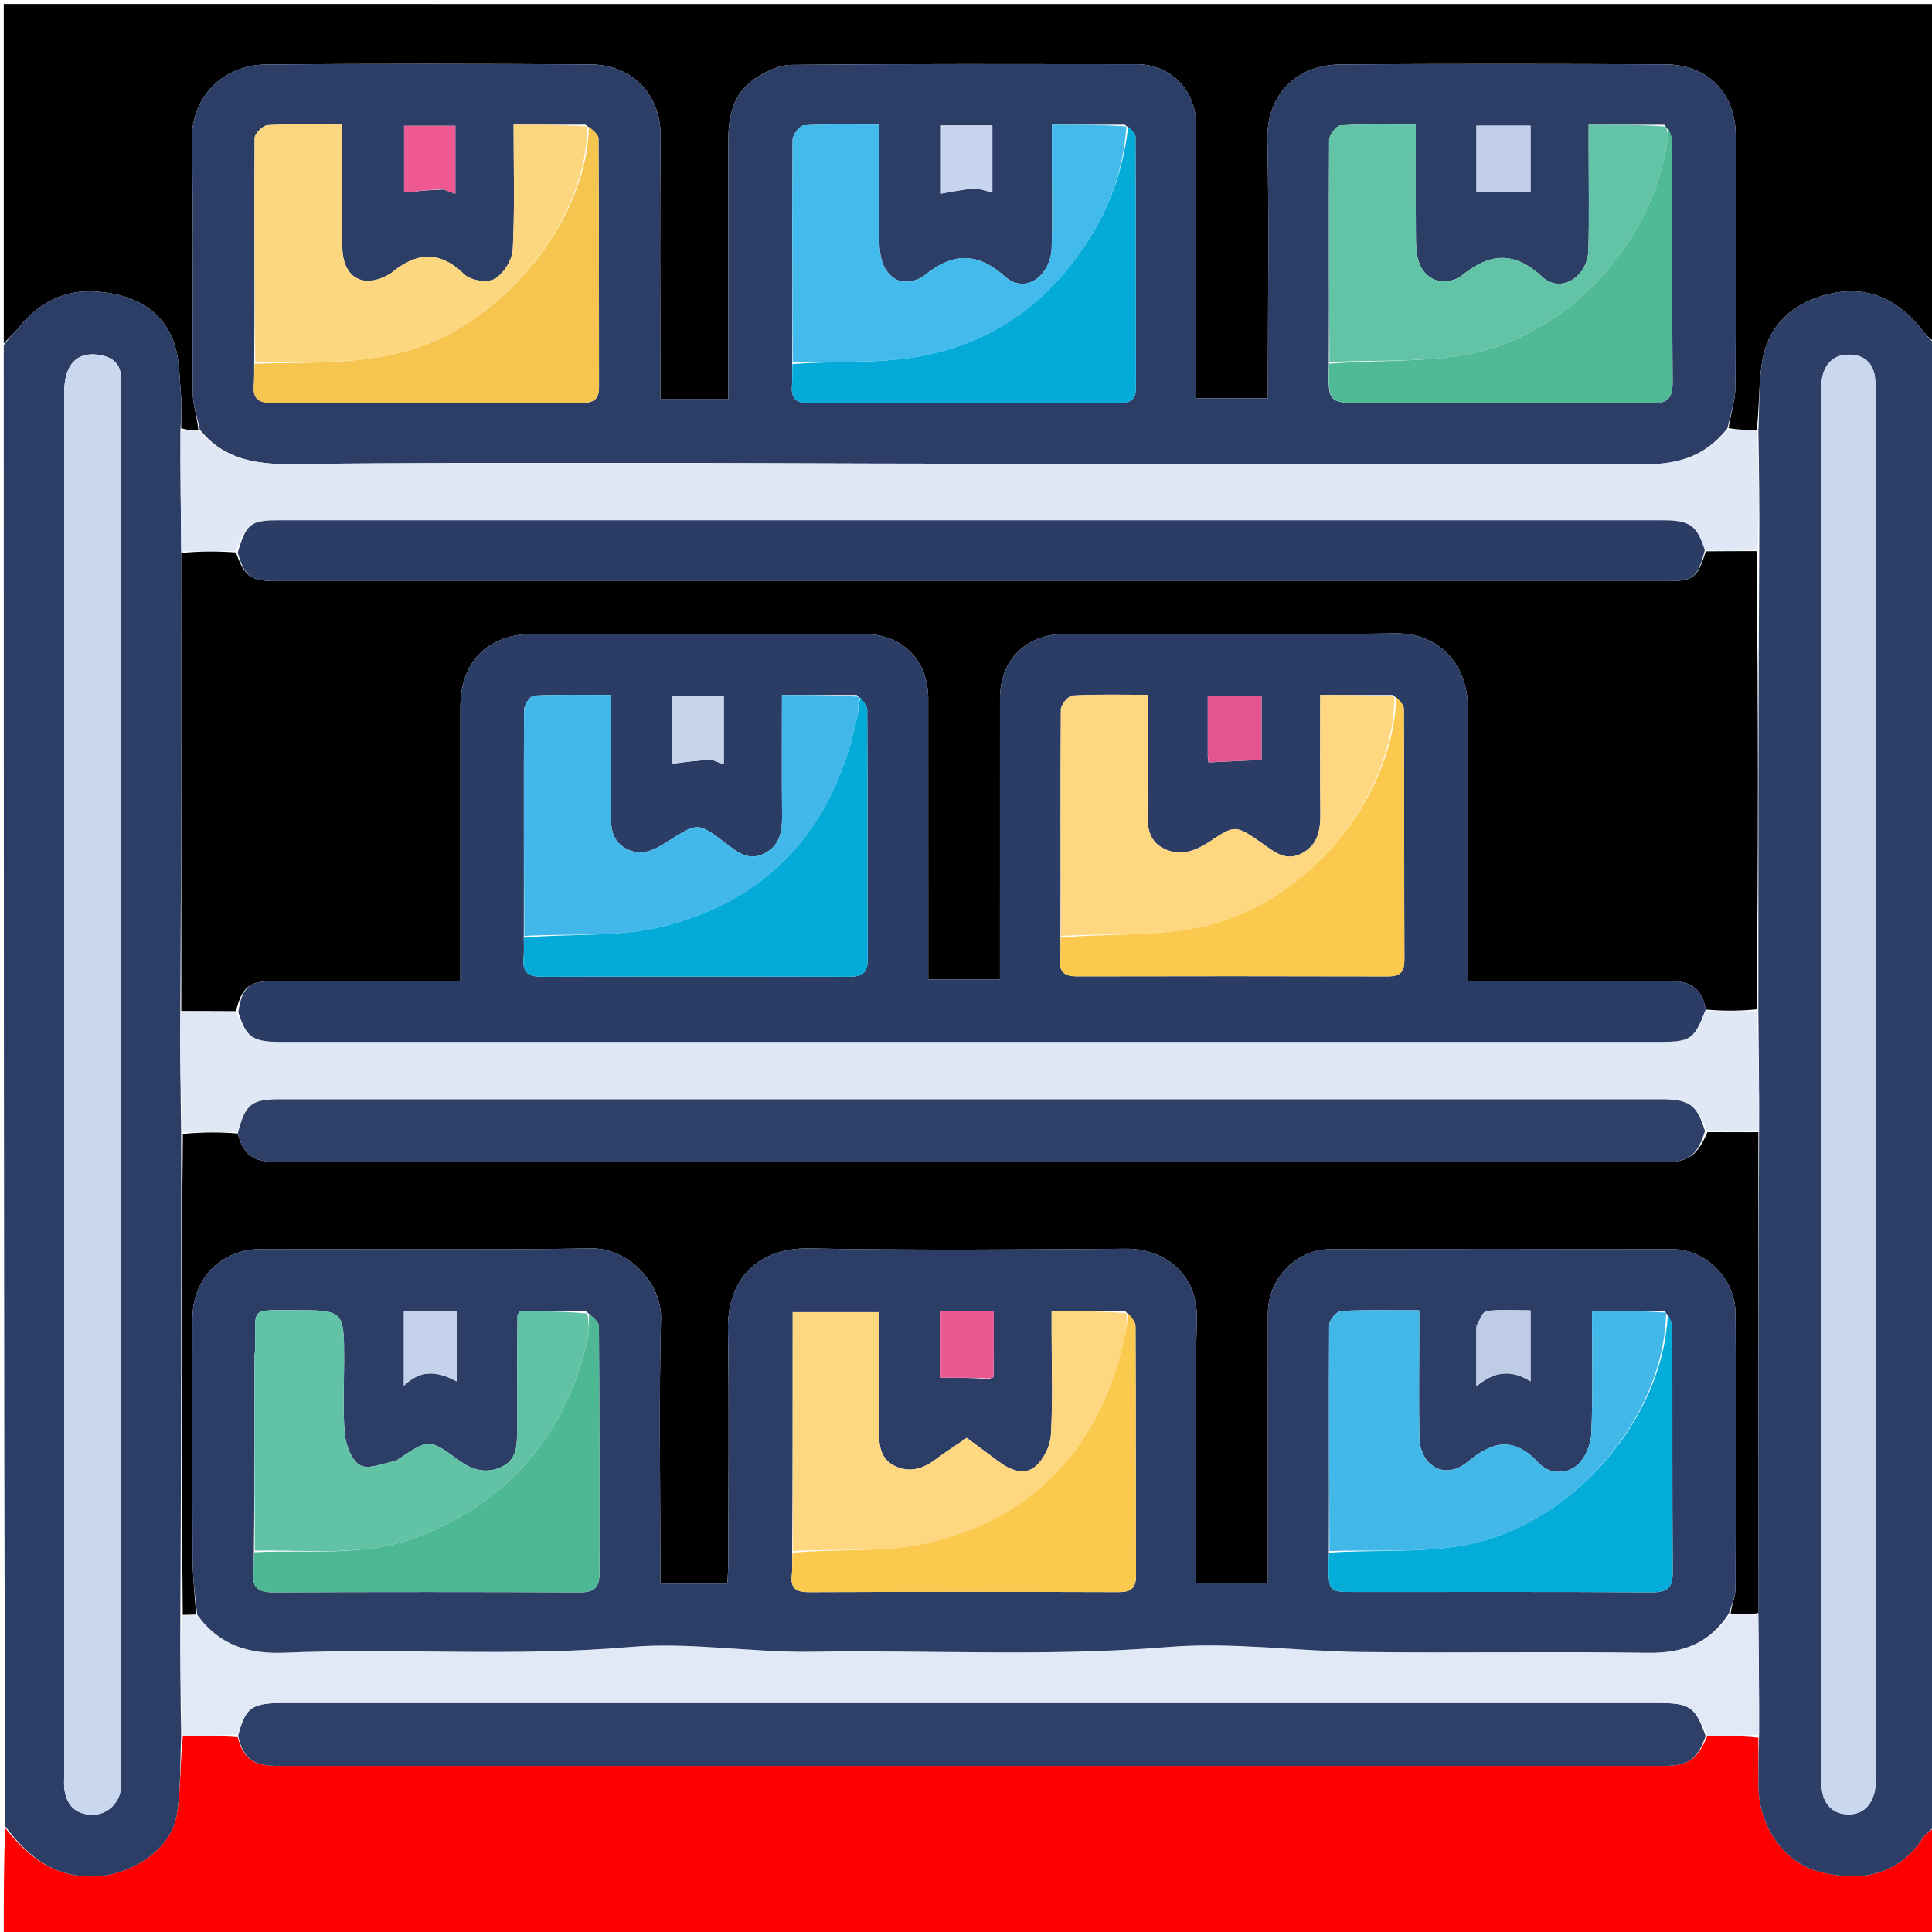 <svg version="1.1" id="Layer_1" xmlns="http://www.w3.org/2000/svg" xmlns:xlink="http://www.w3.org/1999/xlink" x="0px" y="0px"
	 width="100%" viewBox="0 0 512 512" enable-background="new 0 0 512 512" xml:space="preserve">
<path fill="#FF0000" opacity="1" stroke="none" 
	d="
M513,484 
	C513,493.659 513,503.318 513,512.958 
	C342.333,512.958 171.667,512.958 1,512.958 
	C1,503.59 1,494.264 1.354,484.416 
	C7.825,492.58 15.255,498.244 26.832,497.136 
	C35.538,496.303 45.295,489.832 46.789,481.257 
	C47.996,474.328 47.662,467.13 48.475,460.029 
	C53.62,460.008 58.3,460.008 62.996,460.386 
	C64.567,466.204 67.14,467.978 73.707,467.978 
	C196.171,467.986 318.636,467.985 441.1,467.98 
	C447.444,467.979 449.844,466.209 452.476,460.029 
	C457.288,460.021 461.638,460.036 465.994,460.515 
	C466.003,465.133 465.983,469.286 466.011,473.438 
	C466.082,483.784 472.67,493.6 482.042,496.019 
	C493.109,498.874 503.146,497.012 509.59,487.048 
	C510.388,485.813 511.847,485.005 513,484 
z"/>
<path fill="#000000" opacity="1" stroke="none" 
	d="
M1,91 
	C1,61.019 1,31.038 1,1.058 
	C171.667,1.06 342.333,1.06 513,1.06 
	C513,30.767 513,60.415 512.647,90.578 
	C511.179,89.693 510.074,88.286 508.949,86.896 
	C502.421,78.831 494.116,75.389 483.947,78.095 
	C475.366,80.379 469.021,85.795 467.221,94.647 
	C465.948,100.905 466.34,107.502 465.549,113.969 
	C462.754,113.941 460.401,113.891 458.07,113.458 
	C458.728,109.528 459.883,105.984 459.91,102.431 
	C460.079,80.276 460.012,58.12 459.988,35.964 
	C459.976,24.757 452.636,17.101 441.363,17.049 
	C412.71,16.919 384.056,16.878 355.405,17.067 
	C343.454,17.146 335.614,25.085 335.877,37.151 
	C336.334,58.131 336.004,79.128 336.004,100.118 
	C336.004,101.893 336.004,103.669 336.004,105.543 
	C329.322,105.543 323.301,105.543 316.996,105.543 
	C316.996,103.26 316.996,101.438 316.996,99.616 
	C316.996,77.46 317.003,55.304 316.992,33.148 
	C316.987,23.895 310.246,17.018 301.115,17.012 
	C270.629,16.992 240.143,16.874 209.661,17.186 
	C206.222,17.221 202.381,19.161 199.477,21.257 
	C194.408,24.914 193.036,30.696 193.023,36.705 
	C192.976,57.861 193.004,79.018 193.004,100.174 
	C193.004,101.944 193.004,103.715 193.004,105.7 
	C186.742,105.7 181.174,105.7 174.996,105.7 
	C174.996,103.621 174.996,101.84 174.996,100.059 
	C174.996,78.736 174.833,57.411 175.063,36.091 
	C175.182,25.064 167.525,17.141 156.545,17.069 
	C127.893,16.882 99.238,16.855 70.587,17.08 
	C59.255,17.169 50.61,25.543 50.864,37.268 
	C51.347,59.58 50.926,81.91 51.091,104.231 
	C51.114,107.439 52.303,110.638 52.545,113.912 
	C50.763,113.97 49.387,113.958 48.007,113.481 
	C47.999,110.187 48.208,107.339 47.949,104.533 
	C47.512,99.814 47.625,94.801 45.995,90.483 
	C42.468,81.138 34.07,77.733 25.012,77.235 
	C17.154,76.803 10.223,80.173 5.137,86.617 
	C3.897,88.188 2.386,89.545 1,91 
z"/>
<path fill="#2D3E67" opacity="1" stroke="none" 
	d="
M465.989,113.948 
	C466.34,107.502 465.948,100.905 467.221,94.647 
	C469.021,85.795 475.366,80.379 483.947,78.095 
	C494.116,75.389 502.421,78.831 508.949,86.896 
	C510.074,88.286 511.179,89.693 512.647,91.046 
	C513,221.688 513,352.375 513,483.531 
	C511.847,485.005 510.388,485.813 509.59,487.048 
	C503.146,497.012 493.109,498.874 482.042,496.019 
	C472.67,493.6 466.082,483.784 466.011,473.438 
	C465.983,469.286 466.003,465.133 466.17,460.134 
	C466.21,448.831 466.083,438.372 465.973,427.451 
	C465.99,384.676 465.989,342.364 466.164,299.672 
	C466.214,288.832 466.087,278.372 465.976,267.449 
	C465.98,226.687 465.967,186.387 466.215,145.758 
	C466.314,134.934 466.151,124.441 465.989,113.948 
M496.995,325.5 
	C496.995,252.04 496.995,178.58 496.994,105.121 
	C496.994,103.622 497.065,102.116 496.951,100.625 
	C496.639,96.525 494.374,94.125 490.28,93.986 
	C486.24,93.85 483.704,96.111 482.907,100.016 
	C482.547,101.783 482.708,103.666 482.708,105.496 
	C482.7,226.763 482.701,348.03 482.705,469.297 
	C482.705,470.961 482.624,472.643 482.826,474.287 
	C483.322,478.335 485.89,480.769 489.761,480.835 
	C493.698,480.902 496.167,478.301 496.874,474.408 
	C497.168,472.792 496.992,471.087 496.992,469.422 
	C496.996,421.781 496.995,374.141 496.995,325.5 
z"/>
<path fill="#2C3D66" opacity="1" stroke="none" 
	d="
M1,91.469 
	C2.386,89.545 3.897,88.188 5.137,86.617 
	C10.223,80.173 17.154,76.803 25.012,77.235 
	C34.07,77.733 42.468,81.138 45.995,90.483 
	C47.625,94.801 47.512,99.814 47.949,104.533 
	C48.208,107.339 47.999,110.187 47.828,113.861 
	C47.786,125.167 47.916,135.628 48.028,146.552 
	C48.02,187.313 48.029,227.612 47.778,268.241 
	C47.682,279.066 47.846,289.56 48.005,300.519 
	C48.015,343.294 48.03,385.603 47.785,428.243 
	C47.687,439.067 47.849,449.559 48.011,460.051 
	C47.662,467.13 47.996,474.328 46.789,481.257 
	C45.295,489.832 35.538,496.303 26.832,497.136 
	C15.255,498.244 7.825,492.58 1.354,483.948 
	C1,353.312 1,222.625 1,91.469 
M32.117,335.5 
	C32.117,258.84 32.117,182.18 32.116,105.52 
	C32.116,103.854 32.086,102.187 32.105,100.521 
	C32.154,96.386 29.724,94.496 25.995,94.004 
	C20.161,93.234 17.006,96.829 17.006,104.143 
	C17.001,226.299 17.002,348.455 17.004,470.611 
	C17.004,471.778 16.915,472.958 17.061,474.108 
	C17.598,478.318 19.95,480.789 24.266,480.938 
	C28.254,481.076 31.626,477.996 32.049,473.985 
	C32.205,472.5 32.115,470.988 32.115,469.488 
	C32.117,425.159 32.117,380.829 32.117,335.5 
z"/>
<path fill="#2F4068" opacity="1" stroke="none" 
	d="
M452.014,460.052 
	C449.844,466.209 447.444,467.979 441.1,467.98 
	C318.636,467.985 196.171,467.986 73.707,467.978 
	C67.14,467.978 64.567,466.204 63.096,460.029 
	C65.101,452.367 66.686,451.31 75.295,451.31 
	C196.604,451.308 317.913,451.308 439.222,451.31 
	C447.855,451.31 449.211,452.248 452.014,460.052 
z"/>
<path fill="#E2E9F6" opacity="1" stroke="none" 
	d="
M452.476,460.029 
	C449.211,452.248 447.855,451.31 439.222,451.31 
	C317.913,451.308 196.604,451.308 75.295,451.31 
	C66.686,451.31 65.101,452.367 63.08,459.652 
	C58.3,460.008 53.62,460.008 48.475,460.029 
	C47.849,449.559 47.687,439.067 48.175,428.282 
	C49.868,427.941 50.91,427.892 52.283,427.947 
	C58.215,436.135 66.058,438.374 75.591,437.977 
	C105.999,436.708 136.43,439.119 166.899,436.47 
	C182.824,435.085 199.071,437.979 215.154,437.729 
	C246.583,437.24 278.002,439.079 309.472,436.475 
	C326.403,435.075 343.63,437.607 360.73,437.801 
	C386.059,438.088 411.397,437.641 436.724,438 
	C445.828,438.128 453.018,435.638 458.494,427.937 
	C461.272,427.963 463.613,427.939 465.955,427.914 
	C466.083,438.372 466.21,448.831 466.162,459.669 
	C461.638,460.036 457.288,460.021 452.476,460.029 
z"/>
<path fill="#2C3D66" opacity="1" stroke="none" 
	d="
M52.952,113.842 
	C52.303,110.638 51.114,107.439 51.091,104.231 
	C50.926,81.91 51.347,59.58 50.864,37.268 
	C50.61,25.543 59.255,17.169 70.587,17.08 
	C99.238,16.855 127.893,16.882 156.545,17.069 
	C167.525,17.141 175.182,25.064 175.063,36.091 
	C174.833,57.411 174.996,78.736 174.996,100.059 
	C174.996,101.84 174.996,103.621 174.996,105.7 
	C181.174,105.7 186.742,105.7 193.004,105.7 
	C193.004,103.715 193.004,101.944 193.004,100.174 
	C193.004,79.018 192.976,57.861 193.023,36.705 
	C193.036,30.696 194.408,24.914 199.477,21.257 
	C202.381,19.161 206.222,17.221 209.661,17.186 
	C240.143,16.874 270.629,16.992 301.115,17.012 
	C310.246,17.018 316.987,23.895 316.992,33.148 
	C317.003,55.304 316.996,77.46 316.996,99.616 
	C316.996,101.438 316.996,103.26 316.996,105.543 
	C323.301,105.543 329.322,105.543 336.004,105.543 
	C336.004,103.669 336.004,101.893 336.004,100.118 
	C336.004,79.128 336.334,58.131 335.877,37.151 
	C335.614,25.085 343.454,17.146 355.405,17.067 
	C384.056,16.878 412.71,16.919 441.363,17.049 
	C452.636,17.101 459.976,24.757 459.988,35.964 
	C460.012,58.12 460.079,80.276 459.91,102.431 
	C459.883,105.984 458.728,109.528 457.745,113.577 
	C451.824,120.966 444.668,123.083 435.834,123.043 
	C375.2,122.769 314.565,122.923 253.931,122.889 
	C224.28,122.872 194.629,122.69 164.978,122.689 
	C135.827,122.689 106.674,122.649 77.526,122.998 
	C67.94,123.114 59.325,121.794 52.952,113.842 
M209.944,96.913 
	C209.931,98.746 210.024,100.587 209.88,102.409 
	C209.622,105.677 211.108,106.828 214.284,106.821 
	C241.774,106.762 269.264,106.772 296.754,106.81 
	C299.617,106.815 301.04,105.838 301.032,102.75 
	C300.972,80.592 301.028,58.433 300.915,36.275 
	C300.91,35.233 299.652,34.198 298.05,33.041 
	C291.775,33.041 285.5,33.041 278.766,33.041 
	C278.766,36.971 278.767,40.27 278.766,43.568 
	C278.763,50.899 278.945,58.237 278.703,65.56 
	C278.446,73.359 271.551,77.985 266.386,73.334 
	C258.674,66.388 252.015,67.186 244.754,73.164 
	C244.375,73.476 243.908,73.699 243.452,73.896 
	C239.604,75.559 236.406,74.423 234.484,70.968 
	C233.423,69.06 233.092,66.547 233.06,64.297 
	C232.918,54.024 232.998,43.748 232.998,33.021 
	C225.938,33.021 219.469,32.832 213.033,33.202 
	C211.921,33.266 210.051,35.696 210.041,37.044 
	C209.9,56.7 210.016,76.359 209.944,96.913 
M441.048,33.049 
	C434.469,33.049 427.891,33.049 421.003,33.049 
	C421.003,35.621 421.004,37.434 421.003,39.247 
	C421.001,48.231 421.168,57.219 420.943,66.198 
	C420.761,73.45 413.579,77.9 408.664,73.328 
	C400.99,66.188 394.342,67.262 387.141,73.217 
	C387.013,73.322 386.873,73.417 386.727,73.496 
	C382.266,75.903 377.529,74.176 375.968,69.304 
	C375.326,67.299 375.244,65.057 375.228,62.92 
	C375.155,53.153 375.196,43.384 375.196,33.028 
	C368.178,33.028 361.728,32.833 355.311,33.21 
	C354.168,33.277 352.246,35.718 352.237,37.073 
	C352.104,56.699 352.236,76.327 352.145,96.853 
	C351.921,106.831 351.921,106.831 362.048,106.831 
	C387.21,106.831 412.372,106.746 437.533,106.911 
	C441.901,106.939 443.299,105.559 443.26,101.177 
	C443.074,80.016 443.201,58.852 443.125,37.69 
	C443.12,36.182 442.375,34.677 441.048,33.049 
M67.364,96.828 
	C67.335,98.657 67.391,100.492 67.259,102.313 
	C67.023,105.546 68.491,106.758 71.668,106.752 
	C99.282,106.698 126.896,106.7 154.509,106.752 
	C157.463,106.758 158.744,105.604 158.739,102.633 
	C158.701,80.676 158.762,58.717 158.606,36.76 
	C158.598,35.55 156.939,34.352 155.113,33.022 
	C148.869,33.022 142.625,33.022 136.111,33.022 
	C136.111,44.543 136.431,55.353 135.891,66.12 
	C135.752,68.885 133.476,72.482 131.107,73.894 
	C129.239,75.008 124.74,74.354 123.109,72.753 
	C116.485,66.255 110.283,66.836 103.695,72.343 
	C103.568,72.449 103.423,72.534 103.279,72.618 
	C96.232,76.707 90.801,73.626 90.719,65.377 
	C90.628,56.228 90.696,47.078 90.695,37.928 
	C90.695,36.362 90.695,34.796 90.695,33.002 
	C83.537,33.002 77.213,32.809 70.92,33.165 
	C69.659,33.237 67.481,35.397 67.474,36.605 
	C67.358,56.389 67.523,76.174 67.364,96.828 
M391.269,43.448 
	C391.269,46.29 391.269,49.132 391.269,50.737 
	C396.756,50.737 401.23,50.737 405.607,50.737 
	C405.607,45.194 405.607,39.295 405.607,33.307 
	C400.767,33.307 396.232,33.307 391.269,33.307 
	C391.269,36.582 391.269,39.535 391.269,43.448 
M117.647,50.244 
	C118.641,50.609 119.635,50.974 120.671,51.354 
	C120.671,45.136 120.671,39.257 120.671,33.323 
	C115.957,33.323 111.577,33.323 107.092,33.323 
	C107.092,39.646 107.092,45.642 107.092,51.019 
	C110.558,50.66 113.706,50.335 117.647,50.244 
M258.85,49.896 
	C260.187,50.258 261.524,50.621 262.989,51.017 
	C262.989,44.852 262.989,39.127 262.989,33.241 
	C258.266,33.241 253.865,33.241 249.382,33.241 
	C249.382,39.623 249.382,45.756 249.382,51.316 
	C252.468,50.751 255.268,50.239 258.85,49.896 
z"/>
<path fill="#E1E8F5" opacity="1" stroke="none" 
	d="
M52.545,113.912 
	C59.325,121.794 67.94,123.114 77.526,122.998 
	C106.674,122.649 135.827,122.689 164.978,122.689 
	C194.629,122.69 224.28,122.872 253.931,122.889 
	C314.565,122.923 375.2,122.769 435.834,123.043 
	C444.668,123.083 451.824,120.966 457.721,113.96 
	C460.401,113.891 462.754,113.941 465.549,113.969 
	C466.151,124.441 466.314,134.934 465.756,145.72 
	C460.704,146.041 456.373,146.07 451.786,145.84 
	C449.7,139.223 447.867,137.892 440.696,137.891 
	C318.43,137.885 196.163,137.885 73.897,137.891 
	C66.389,137.891 65.257,138.769 62.523,146.033 
	C57.388,146.036 52.717,146.063 48.046,146.09 
	C47.916,135.628 47.786,125.167 47.834,114.326 
	C49.387,113.958 50.763,113.97 52.545,113.912 
z"/>
<path fill="#000000" opacity="1" stroke="none" 
	d="
M452.043,146.099 
	C456.373,146.07 460.704,146.041 465.495,146.05 
	C465.967,186.387 465.98,226.687 465.516,267.487 
	C460.707,267.959 456.375,267.931 452.021,267.533 
	C451.082,261.717 447.605,259.921 442.399,259.961 
	C427.238,260.077 412.076,260.002 396.914,260.002 
	C394.47,260.002 392.027,260.002 388.998,260.002 
	C388.998,257.412 388.998,255.46 388.998,253.509 
	C388.998,231.516 389.022,209.523 388.988,187.53 
	C388.97,176.263 381.576,167.644 369.615,167.844 
	C340.466,168.33 311.304,167.994 282.146,168.007 
	C271.928,168.012 265.015,174.906 265.007,185.101 
	C264.991,208.094 265.002,231.086 265.002,254.079 
	C265.002,255.858 265.002,257.637 265.002,259.55 
	C258.346,259.55 252.325,259.55 245.998,259.55 
	C245.998,257.279 245.998,255.46 245.998,253.64 
	C245.998,230.814 246.008,207.989 245.993,185.163 
	C245.987,174.915 239.093,168.012 228.853,168.007 
	C199.696,167.993 170.538,168.001 141.381,168.003 
	C129.297,168.004 122.011,175.323 122.006,187.497 
	C121.995,209.656 122.003,231.816 122.003,253.975 
	C122.003,255.883 122.003,257.79 122.003,260.002 
	C104.779,260.002 88.463,259.997 72.147,260.004 
	C66.011,260.007 64.131,261.649 62.521,267.966 
	C57.384,267.963 52.711,267.937 48.038,267.91 
	C48.029,227.612 48.02,187.313 48.028,146.552 
	C52.717,146.063 57.388,146.036 62.533,146.406 
	C64.763,152.732 66.496,153.996 73.05,153.996 
	C195.906,154.001 318.762,154.001 441.618,153.998 
	C448.842,153.997 449.823,153.239 452.043,146.099 
z"/>
<path fill="#000000" opacity="1" stroke="none" 
	d="
M51.952,427.843 
	C50.91,427.892 49.868,427.941 48.435,427.951 
	C48.03,385.603 48.015,343.294 48.47,300.497 
	C53.62,300.01 58.3,300.011 62.998,300.388 
	C64.566,306.204 67.141,307.978 73.709,307.978 
	C196.172,307.986 318.635,307.985 441.098,307.98 
	C447.442,307.979 449.84,306.212 452.478,300.032 
	C457.29,300.024 461.639,300.038 465.987,300.052 
	C465.989,342.364 465.99,384.676 465.973,427.451 
	C463.613,427.939 461.272,427.963 458.642,427.587 
	C458.901,425.127 459.913,423.069 459.922,421.007 
	C460.032,396.678 460.124,372.347 459.925,348.02 
	C459.85,338.778 452,331.056 443.111,331.034 
	C412.949,330.956 382.787,330.945 352.626,331.041 
	C343.467,331.069 336.017,338.878 336.01,348.061 
	C335.991,370.057 336.004,392.054 336.004,414.05 
	C336.004,415.832 336.004,417.614 336.004,419.563 
	C329.369,419.563 323.347,419.563 316.996,419.563 
	C316.996,417.306 316.996,415.489 316.996,413.672 
	C316.996,392.343 316.563,371 317.167,349.688 
	C317.501,337.92 308.929,330.84 298.347,330.926 
	C270.354,331.154 242.351,331.355 214.365,330.849 
	C201.093,330.609 192.712,338.801 192.92,352.256 
	C193.24,372.914 193.01,393.581 192.993,414.245 
	C192.992,416.015 192.842,417.785 192.756,419.671 
	C186.686,419.671 181.117,419.671 174.997,419.671 
	C174.997,417.554 174.997,415.766 174.997,413.977 
	C174.997,392.48 174.616,370.974 175.167,349.492 
	C175.418,339.715 166.163,330.698 156.75,330.841 
	C127.595,331.285 98.429,330.996 69.267,331.007 
	C58.633,331.011 51.013,338.74 51.007,349.519 
	C50.995,370.682 50.945,391.845 51.047,413.008 
	C51.07,417.954 51.636,422.898 51.952,427.843 
z"/>
<path fill="#E1E8F5" opacity="1" stroke="none" 
	d="
M62.981,300.011 
	C58.3,300.011 53.62,300.01 48.475,300.032 
	C47.846,289.56 47.682,279.066 47.778,268.241 
	C52.711,267.937 57.384,267.963 62.682,268.29 
	C65.345,275.063 66.927,276.113 74.789,276.113 
	C196.335,276.116 317.881,276.116 439.427,276.114 
	C448.071,276.114 448.961,275.528 452.043,267.902 
	C456.375,267.931 460.707,267.959 465.5,267.95 
	C466.087,278.372 466.214,288.832 466.164,299.672 
	C461.639,300.038 457.29,300.024 452.301,299.717 
	C449.638,292.685 447.713,291.319 439.996,291.318 
	C318.183,291.312 196.371,291.311 74.558,291.319 
	C66.552,291.319 65.061,292.473 62.981,300.011 
z"/>
<path fill="#C9D8EF" opacity="1" stroke="none" 
	d="
M496.995,326 
	C496.995,374.141 496.996,421.781 496.992,469.422 
	C496.992,471.087 497.168,472.792 496.874,474.408 
	C496.167,478.301 493.698,480.902 489.761,480.835 
	C485.89,480.769 483.322,478.335 482.826,474.287 
	C482.624,472.643 482.705,470.961 482.705,469.297 
	C482.701,348.03 482.7,226.763 482.708,105.496 
	C482.708,103.666 482.547,101.783 482.907,100.016 
	C483.704,96.111 486.24,93.85 490.28,93.986 
	C494.374,94.125 496.639,96.525 496.951,100.625 
	C497.065,102.116 496.994,103.622 496.994,105.121 
	C496.995,178.58 496.995,252.04 496.995,326 
z"/>
<path fill="#C9D8EF" opacity="1" stroke="none" 
	d="
M32.117,336 
	C32.117,380.829 32.117,425.159 32.115,469.488 
	C32.115,470.988 32.205,472.5 32.049,473.985 
	C31.626,477.996 28.254,481.076 24.266,480.938 
	C19.95,480.789 17.598,478.318 17.061,474.108 
	C16.915,472.958 17.004,471.778 17.004,470.611 
	C17.002,348.455 17.001,226.299 17.006,104.143 
	C17.006,96.829 20.161,93.234 25.995,94.004 
	C29.724,94.496 32.154,96.386 32.105,100.521 
	C32.086,102.187 32.116,103.854 32.116,105.52 
	C32.117,182.18 32.117,258.84 32.117,336 
z"/>
<path fill="#2C3D66" opacity="1" stroke="none" 
	d="
M52.283,427.947 
	C51.636,422.898 51.07,417.954 51.047,413.008 
	C50.945,391.845 50.995,370.682 51.007,349.519 
	C51.013,338.74 58.633,331.011 69.267,331.007 
	C98.429,330.996 127.595,331.285 156.75,330.841 
	C166.163,330.698 175.418,339.715 175.167,349.492 
	C174.616,370.974 174.997,392.48 174.997,413.977 
	C174.997,415.766 174.997,417.554 174.997,419.671 
	C181.117,419.671 186.686,419.671 192.756,419.671 
	C192.842,417.785 192.992,416.015 192.993,414.245 
	C193.01,393.581 193.24,372.914 192.92,352.256 
	C192.712,338.801 201.093,330.609 214.365,330.849 
	C242.351,331.355 270.354,331.154 298.347,330.926 
	C308.929,330.84 317.501,337.92 317.167,349.688 
	C316.563,371 316.996,392.343 316.996,413.672 
	C316.996,415.489 316.996,417.306 316.996,419.563 
	C323.347,419.563 329.369,419.563 336.004,419.563 
	C336.004,417.614 336.004,415.832 336.004,414.05 
	C336.004,392.054 335.991,370.057 336.01,348.061 
	C336.017,338.878 343.467,331.069 352.626,331.041 
	C382.787,330.945 412.949,330.956 443.111,331.034 
	C452,331.056 459.85,338.778 459.925,348.02 
	C460.124,372.347 460.032,396.678 459.922,421.007 
	C459.913,423.069 458.901,425.127 458.206,427.537 
	C453.018,435.638 445.828,438.128 436.724,438 
	C411.397,437.641 386.059,438.088 360.73,437.801 
	C343.63,437.607 326.403,435.075 309.472,436.475 
	C278.002,439.079 246.583,437.24 215.154,437.729 
	C199.071,437.979 182.824,435.085 166.899,436.47 
	C136.43,439.119 105.999,436.708 75.591,437.977 
	C66.058,438.374 58.215,436.135 52.283,427.947 
M209.912,411.942 
	C209.9,413.773 210.046,415.623 209.842,417.433 
	C209.44,421.002 210.987,421.96 214.419,421.946 
	C241.727,421.833 269.037,421.844 296.345,421.933 
	C299.725,421.945 301.082,420.937 301.062,417.371 
	C300.943,395.391 301.035,373.41 300.919,351.43 
	C300.912,350.18 299.69,348.935 298.143,347.451 
	C291.853,347.451 285.562,347.451 278.692,347.451 
	C278.692,349.725 278.692,351.52 278.692,353.314 
	C278.691,362.309 279.022,371.325 278.497,380.29 
	C278.327,383.202 276.577,386.767 274.366,388.629 
	C271.453,391.084 267.747,389.609 264.741,387.383 
	C261.948,385.313 259.154,383.244 256.199,381.056 
	C253.35,383.012 250.549,384.797 247.901,386.786 
	C244.589,389.274 241.02,390.353 237.184,388.521 
	C233.303,386.667 232.912,383.049 232.958,379.159 
	C233.082,368.714 233,358.266 233,347.732 
	C225.087,347.732 217.701,347.732 210.075,347.732 
	C210.075,369.118 210.075,390.081 209.912,411.942 
M155.297,347.501 
	C149.367,347.501 143.437,347.501 137.677,347.501 
	C137.378,348.177 137.134,348.472 137.133,348.769 
	C137.075,358.921 136.988,369.075 137.028,379.227 
	C137.044,383.032 136.917,386.857 133.017,388.707 
	C129.132,390.548 125.38,389.746 121.826,387.141 
	C113.737,381.213 113.679,381.293 105.569,386.698 
	C105.292,386.882 105.025,387.166 104.723,387.216 
	C101.581,387.732 97.739,389.523 95.484,388.329 
	C93.231,387.137 91.666,383.03 91.388,380.053 
	C90.785,373.616 91.198,367.084 91.198,360.591 
	C91.197,347.202 91.198,347.205 77.639,347.201 
	C66.085,347.198 67.7,346.578 67.645,357.032 
	C67.64,358.027 67.42,359.021 67.421,360.015 
	C67.444,376.984 67.485,393.953 67.278,411.814 
	C67.239,413.479 67.311,415.155 67.14,416.806 
	C66.731,420.77 68.509,422.008 72.371,421.992 
	C99.531,421.878 126.693,421.879 153.854,421.991 
	C157.622,422.006 158.869,420.466 158.861,416.953 
	C158.81,395.124 158.88,373.295 158.718,351.467 
	C158.709,350.224 157.005,348.993 155.297,347.501 
M441.081,347.364 
	C434.815,347.364 428.549,347.364 421.895,347.364 
	C421.895,358.624 422.169,369.272 421.718,379.89 
	C421.593,382.839 420.04,386.562 417.853,388.381 
	C414.982,390.77 410.492,390.65 407.752,387.691 
	C401.296,380.719 395.731,381.762 388.845,387.468 
	C382.973,392.335 376.311,388.555 376.151,380.892 
	C375.967,372.071 376.105,363.242 376.104,354.417 
	C376.103,352.168 376.103,349.919 376.103,347.251 
	C368.673,347.251 362.032,347.066 355.421,347.425 
	C354.251,347.488 352.253,349.815 352.245,351.108 
	C352.111,371.084 352.242,391.061 352.154,411.922 
	C352.134,412.754 352.1,413.587 352.096,414.419 
	C352.062,421.902 352.063,421.906 359.395,421.906 
	C385.548,421.908 411.702,421.831 437.855,421.983 
	C442.03,422.008 443.318,420.624 443.288,416.515 
	C443.133,395.027 443.24,373.538 443.163,352.049 
	C443.158,350.576 442.388,349.106 441.081,347.364 
M391.254,351.779 
	C391.254,356.665 391.254,361.551 391.254,367.397 
	C396.261,363.121 400.883,363.081 405.609,366.077 
	C405.609,359.576 405.609,353.678 405.609,347.262 
	C401.538,347.262 397.734,347.007 394.006,347.427 
	C392.974,347.543 392.166,349.661 391.254,351.779 
M121.011,354.568 
	C121.011,352.302 121.011,350.035 121.011,347.532 
	C116.036,347.532 111.635,347.532 107.031,347.532 
	C107.031,354.016 107.031,360.263 107.031,367.208 
	C111.656,362.748 116.173,363.47 121.011,366.075 
	C121.011,362.148 121.011,358.838 121.011,354.568 
M261.842,365.466 
	C262.351,365.267 263.3,365.074 263.303,364.867 
	C263.383,359.137 263.368,353.405 263.368,347.545 
	C258.315,347.545 253.918,347.545 249.27,347.545 
	C249.27,354.003 249.27,360.161 249.27,365.097 
	C253.442,365.097 257.29,365.097 261.842,365.466 
z"/>
<path fill="#FDD680" opacity="1" stroke="none" 
	d="
M67.625,95.96 
	C67.523,76.174 67.358,56.389 67.474,36.605 
	C67.481,35.397 69.659,33.237 70.92,33.165 
	C77.213,32.809 83.537,33.002 90.695,33.002 
	C90.695,34.796 90.695,36.362 90.695,37.928 
	C90.696,47.078 90.628,56.228 90.719,65.377 
	C90.801,73.626 96.232,76.707 103.279,72.618 
	C103.423,72.534 103.568,72.449 103.695,72.343 
	C110.283,66.836 116.485,66.255 123.109,72.753 
	C124.74,74.354 129.239,75.008 131.107,73.894 
	C133.476,72.482 135.752,68.885 135.891,66.12 
	C136.431,55.353 136.111,44.543 136.111,33.022 
	C142.625,33.022 148.869,33.022 155.576,33.516 
	C155.7,56.836 135.654,82.74 112.879,91.342 
	C98.024,96.952 82.852,95.892 67.625,95.96 
z"/>
<path fill="#62C3A6" opacity="1" stroke="none" 
	d="
M352.305,95.954 
	C352.236,76.327 352.104,56.699 352.237,37.073 
	C352.246,35.718 354.168,33.277 355.311,33.21 
	C361.728,32.833 368.178,33.028 375.196,33.028 
	C375.196,43.384 375.155,53.153 375.228,62.92 
	C375.244,65.057 375.326,67.299 375.968,69.304 
	C377.529,74.176 382.266,75.903 386.727,73.496 
	C386.873,73.417 387.013,73.322 387.141,73.217 
	C394.342,67.262 400.99,66.188 408.664,73.328 
	C413.579,77.9 420.761,73.45 420.943,66.198 
	C421.168,57.219 421.001,48.231 421.003,39.247 
	C421.004,37.434 421.003,35.621 421.003,33.049 
	C427.891,33.049 434.469,33.049 441.519,33.526 
	C441.978,35 442.073,36.013 441.938,36.993 
	C438.282,63.478 416.428,88.296 389.91,93.697 
	C377.727,96.178 364.861,95.306 352.305,95.954 
z"/>
<path fill="#42BAEB" opacity="1" stroke="none" 
	d="
M210.071,96.017 
	C210.016,76.359 209.9,56.7 210.041,37.044 
	C210.051,35.696 211.921,33.266 213.033,33.202 
	C219.469,32.832 225.938,33.021 232.998,33.021 
	C232.998,43.748 232.918,54.024 233.06,64.297 
	C233.092,66.547 233.423,69.06 234.484,70.968 
	C236.406,74.423 239.604,75.559 243.452,73.896 
	C243.908,73.699 244.375,73.476 244.754,73.164 
	C252.015,67.186 258.674,66.388 266.386,73.334 
	C271.551,77.985 278.446,73.359 278.703,65.56 
	C278.945,58.237 278.763,50.899 278.766,43.568 
	C278.767,40.27 278.766,36.971 278.766,33.041 
	C285.5,33.041 291.775,33.041 298.515,33.503 
	C297.767,43.99 294.652,53.415 289.44,62.032 
	C278.426,80.242 262.42,91.712 241.355,94.824 
	C231.092,96.34 220.509,95.687 210.071,96.017 
z"/>
<path fill="#F5C54F" opacity="1" stroke="none" 
	d="
M67.495,96.394 
	C82.852,95.892 98.024,96.952 112.879,91.342 
	C135.654,82.74 155.7,56.836 156.044,33.579 
	C156.939,34.352 158.598,35.55 158.606,36.76 
	C158.762,58.717 158.701,80.676 158.739,102.633 
	C158.744,105.604 157.463,106.758 154.509,106.752 
	C126.896,106.7 99.282,106.698 71.668,106.752 
	C68.491,106.758 67.023,105.546 67.259,102.313 
	C67.391,100.492 67.335,98.657 67.495,96.394 
z"/>
<path fill="#04ABD9" opacity="1" stroke="none" 
	d="
M210.007,96.465 
	C220.509,95.687 231.092,96.34 241.355,94.824 
	C262.42,91.712 278.426,80.242 289.44,62.032 
	C294.652,53.415 297.767,43.99 298.978,33.563 
	C299.652,34.198 300.91,35.233 300.915,36.275 
	C301.028,58.433 300.972,80.592 301.032,102.75 
	C301.04,105.838 299.617,106.815 296.754,106.81 
	C269.264,106.772 241.774,106.762 214.284,106.821 
	C211.108,106.828 209.622,105.677 209.88,102.409 
	C210.024,100.587 209.931,98.746 210.007,96.465 
z"/>
<path fill="#4FBA95" opacity="1" stroke="none" 
	d="
M352.225,96.404 
	C364.861,95.306 377.727,96.178 389.91,93.697 
	C416.428,88.296 438.282,63.478 441.938,36.993 
	C442.073,36.013 441.978,35 441.983,33.587 
	C442.375,34.677 443.12,36.182 443.125,37.69 
	C443.201,58.852 443.074,80.016 443.26,101.177 
	C443.299,105.559 441.901,106.939 437.533,106.911 
	C412.372,106.746 387.21,106.831 362.048,106.831 
	C351.921,106.831 351.921,106.831 352.225,96.404 
z"/>
<path fill="#C1D0E8" opacity="1" stroke="none" 
	d="
M391.269,42.968 
	C391.269,39.535 391.269,36.582 391.269,33.307 
	C396.232,33.307 400.767,33.307 405.607,33.307 
	C405.607,39.295 405.607,45.194 405.607,50.737 
	C401.23,50.737 396.756,50.737 391.269,50.737 
	C391.269,49.132 391.269,46.29 391.269,42.968 
z"/>
<path fill="#EE5991" opacity="1" stroke="none" 
	d="
M117.251,50.127 
	C113.706,50.335 110.558,50.66 107.092,51.019 
	C107.092,45.642 107.092,39.646 107.092,33.323 
	C111.577,33.323 115.957,33.323 120.671,33.323 
	C120.671,39.257 120.671,45.136 120.671,51.354 
	C119.635,50.974 118.641,50.609 117.251,50.127 
z"/>
<path fill="#C7D6EE" opacity="1" stroke="none" 
	d="
M258.459,49.812 
	C255.268,50.239 252.468,50.751 249.382,51.316 
	C249.382,45.756 249.382,39.623 249.382,33.241 
	C253.865,33.241 258.266,33.241 262.989,33.241 
	C262.989,39.127 262.989,44.852 262.989,51.017 
	C261.524,50.621 260.187,50.258 258.459,49.812 
z"/>
<path fill="#2B3C65" opacity="1" stroke="none" 
	d="
M451.786,145.84 
	C449.823,153.239 448.842,153.997 441.618,153.998 
	C318.762,154.001 195.906,154.001 73.05,153.996 
	C66.496,153.996 64.763,152.732 62.998,146.429 
	C65.257,138.769 66.389,137.891 73.897,137.891 
	C196.163,137.885 318.43,137.885 440.696,137.891 
	C447.867,137.892 449.7,139.223 451.786,145.84 
z"/>
<path fill="#2C3D65" opacity="1" stroke="none" 
	d="
M452.021,267.533 
	C448.961,275.528 448.071,276.114 439.427,276.114 
	C317.881,276.116 196.335,276.116 74.789,276.113 
	C66.927,276.113 65.345,275.063 63.147,268.266 
	C64.131,261.649 66.011,260.007 72.147,260.004 
	C88.463,259.997 104.779,260.002 122.003,260.002 
	C122.003,257.79 122.003,255.883 122.003,253.975 
	C122.003,231.816 121.995,209.656 122.006,187.497 
	C122.011,175.323 129.297,168.004 141.381,168.003 
	C170.538,168.001 199.696,167.993 228.853,168.007 
	C239.093,168.012 245.987,174.915 245.993,185.163 
	C246.008,207.989 245.998,230.814 245.998,253.64 
	C245.998,255.46 245.998,257.279 245.998,259.55 
	C252.325,259.55 258.346,259.55 265.002,259.55 
	C265.002,257.637 265.002,255.858 265.002,254.079 
	C265.002,231.086 264.991,208.094 265.007,185.101 
	C265.015,174.906 271.928,168.012 282.146,168.007 
	C311.304,167.994 340.466,168.33 369.615,167.844 
	C381.576,167.644 388.97,176.263 388.988,187.53 
	C389.022,209.523 388.998,231.516 388.998,253.509 
	C388.998,255.46 388.998,257.412 388.998,260.002 
	C392.027,260.002 394.47,260.002 396.914,260.002 
	C412.076,260.002 427.238,260.077 442.399,259.961 
	C447.605,259.921 451.082,261.717 452.021,267.533 
M281.022,248.909 
	C281.012,250.741 281.136,252.586 280.965,254.403 
	C280.649,257.766 282.273,258.743 285.384,258.737 
	C312.871,258.68 340.358,258.671 367.845,258.746 
	C371.101,258.755 372.191,257.544 372.177,254.324 
	C372.083,232.168 372.16,210.012 372.037,187.856 
	C372.031,186.675 370.719,185.5 369.089,184.157 
	C362.814,184.157 356.539,184.157 349.879,184.157 
	C349.879,194.883 349.798,205.019 349.915,215.154 
	C349.968,219.716 349.475,223.855 344.877,226.207 
	C340.605,228.392 337.606,225.653 334.469,223.48 
	C327.427,218.602 327.363,218.501 320.51,223.069 
	C316.659,225.637 312.65,226.981 308.382,224.868 
	C303.901,222.65 304.061,218.248 304.096,213.98 
	C304.176,204.197 304.121,194.413 304.121,184.131 
	C297.141,184.131 290.678,183.941 284.246,184.307 
	C283.097,184.372 281.15,186.732 281.14,188.044 
	C280.993,208.034 281.107,228.026 281.022,248.909 
M227.036,184.161 
	C220.605,184.161 214.174,184.161 207.23,184.161 
	C207.23,195.236 207.161,205.69 207.264,216.142 
	C207.306,220.383 206.727,224.13 202.439,226.234 
	C198.351,228.241 195.463,225.849 192.513,223.611 
	C184.976,217.891 184.97,217.884 177.154,222.874 
	C173.712,225.071 170.2,227.124 166.022,224.951 
	C161.711,222.709 161.85,218.614 161.88,214.523 
	C161.952,204.579 161.903,194.635 161.903,184.157 
	C154.72,184.157 148.102,183.996 141.509,184.333 
	C140.533,184.382 138.891,186.776 138.883,188.093 
	C138.768,208.072 138.875,228.053 138.813,248.932 
	C138.801,250.598 138.919,252.277 138.751,253.927 
	C138.371,257.672 140.052,258.86 143.681,258.847 
	C170.839,258.753 197.998,258.763 225.156,258.839 
	C228.507,258.848 229.975,257.773 229.96,254.236 
	C229.867,232.243 229.947,210.25 229.829,188.257 
	C229.822,186.941 228.607,185.633 227.036,184.161 
M320.074,200.741 
	C320.197,201.595 320.32,202.45 320.262,202.043 
	C325.354,201.8 329.843,201.586 334.324,201.373 
	C334.324,196.329 334.324,190.341 334.324,184.37 
	C329.458,184.37 325.057,184.37 320.074,184.37 
	C320.074,189.731 320.074,194.81 320.074,200.741 
M188.711,201.375 
	C189.723,201.759 190.734,202.142 191.805,202.548 
	C191.805,196.339 191.805,190.435 191.805,184.417 
	C187.082,184.417 182.691,184.417 178.233,184.417 
	C178.233,190.875 178.233,197.019 178.233,202.383 
	C181.663,201.931 184.797,201.517 188.711,201.375 
z"/>
<path fill="#2F4068" opacity="1" stroke="none" 
	d="
M62.998,300.388 
	C65.061,292.473 66.552,291.319 74.558,291.319 
	C196.371,291.311 318.183,291.312 439.996,291.318 
	C447.713,291.319 449.638,292.685 451.838,299.739 
	C449.84,306.212 447.442,307.979 441.098,307.98 
	C318.635,307.985 196.172,307.986 73.709,307.978 
	C67.141,307.978 64.566,306.204 62.998,300.388 
z"/>
<path fill="#42B8E9" opacity="1" stroke="none" 
	d="
M352.312,411.039 
	C352.242,391.061 352.111,371.084 352.245,351.108 
	C352.253,349.815 354.251,347.488 355.421,347.425 
	C362.032,347.066 368.673,347.251 376.103,347.251 
	C376.103,349.919 376.103,352.168 376.104,354.417 
	C376.105,363.242 375.967,372.071 376.151,380.892 
	C376.311,388.555 382.973,392.335 388.845,387.468 
	C395.731,381.762 401.296,380.719 407.752,387.691 
	C410.492,390.65 414.982,390.77 417.853,388.381 
	C420.04,386.562 421.593,382.839 421.718,379.89 
	C422.169,369.272 421.895,358.624 421.895,347.364 
	C428.549,347.364 434.815,347.364 441.538,347.877 
	C440.946,376.513 415.635,405.224 386.63,409.755 
	C375.398,411.509 363.763,410.687 352.312,411.039 
z"/>
<path fill="#62C2A6" opacity="1" stroke="none" 
	d="
M67.522,410.923 
	C67.485,393.953 67.444,376.984 67.421,360.015 
	C67.42,359.021 67.64,358.027 67.645,357.032 
	C67.7,346.578 66.085,347.198 77.639,347.201 
	C91.198,347.205 91.197,347.202 91.198,360.591 
	C91.198,367.084 90.785,373.616 91.388,380.053 
	C91.666,383.03 93.231,387.137 95.484,388.329 
	C97.739,389.523 101.581,387.732 104.723,387.216 
	C105.025,387.166 105.292,386.882 105.569,386.698 
	C113.679,381.293 113.737,381.213 121.826,387.141 
	C125.38,389.746 129.132,390.548 133.017,388.707 
	C136.917,386.857 137.044,383.032 137.028,379.227 
	C136.988,369.075 137.075,358.921 137.133,348.769 
	C137.134,348.472 137.378,348.177 137.677,347.501 
	C143.437,347.501 149.367,347.501 155.668,348.098 
	C155.982,350.689 156.262,352.762 155.82,354.668 
	C149.958,379.928 135.358,397.71 110.93,407.197 
	C96.777,412.693 82.072,410.649 67.522,410.923 
z"/>
<path fill="#FED780" opacity="1" stroke="none" 
	d="
M210.075,411.044 
	C210.075,390.081 210.075,369.118 210.075,347.732 
	C217.701,347.732 225.087,347.732 233,347.732 
	C233,358.266 233.082,368.714 232.958,379.159 
	C232.912,383.049 233.303,386.667 237.184,388.521 
	C241.02,390.353 244.589,389.274 247.901,386.786 
	C250.549,384.797 253.35,383.012 256.199,381.056 
	C259.154,383.244 261.948,385.313 264.741,387.383 
	C267.747,389.609 271.453,391.084 274.366,388.629 
	C276.577,386.767 278.327,383.202 278.497,380.29 
	C279.022,371.325 278.691,362.309 278.692,353.314 
	C278.692,351.52 278.692,349.725 278.692,347.451 
	C285.562,347.451 291.853,347.451 298.576,348.011 
	C298.676,350.526 298.422,352.499 297.998,354.435 
	C291.831,382.609 275.075,401.563 247.156,408.596 
	C235.34,411.572 222.467,410.355 210.075,411.044 
z"/>
<path fill="#4EB895" opacity="1" stroke="none" 
	d="
M67.4,411.368 
	C82.072,410.649 96.777,412.693 110.93,407.197 
	C135.358,397.71 149.958,379.928 155.82,354.668 
	C156.262,352.762 155.982,350.689 156.064,348.225 
	C157.005,348.993 158.709,350.224 158.718,351.467 
	C158.88,373.295 158.81,395.124 158.861,416.953 
	C158.869,420.466 157.622,422.006 153.854,421.991 
	C126.693,421.879 99.531,421.878 72.371,421.992 
	C68.509,422.008 66.731,420.77 67.14,416.806 
	C67.311,415.155 67.239,413.479 67.4,411.368 
z"/>
<path fill="#FBC94E" opacity="1" stroke="none" 
	d="
M209.993,411.493 
	C222.467,410.355 235.34,411.572 247.156,408.596 
	C275.075,401.563 291.831,382.609 297.998,354.435 
	C298.422,352.499 298.676,350.526 299.021,348.129 
	C299.69,348.935 300.912,350.18 300.919,351.43 
	C301.035,373.41 300.943,395.391 301.062,417.371 
	C301.082,420.937 299.725,421.945 296.345,421.933 
	C269.037,421.844 241.727,421.833 214.419,421.946 
	C210.987,421.96 209.44,421.002 209.842,417.433 
	C210.046,415.623 209.9,413.773 209.993,411.493 
z"/>
<path fill="#04ACDA" opacity="1" stroke="none" 
	d="
M352.233,411.48 
	C363.763,410.687 375.398,411.509 386.63,409.755 
	C415.635,405.224 440.946,376.513 441.984,348.013 
	C442.388,349.106 443.158,350.576 443.163,352.049 
	C443.24,373.538 443.133,395.027 443.288,416.515 
	C443.318,420.624 442.03,422.008 437.855,421.983 
	C411.702,421.831 385.548,421.908 359.395,421.906 
	C352.063,421.906 352.062,421.902 352.096,414.419 
	C352.1,413.587 352.134,412.754 352.233,411.48 
z"/>
<path fill="#BECDE5" opacity="1" stroke="none" 
	d="
M391.255,351.32 
	C392.166,349.661 392.974,347.543 394.006,347.427 
	C397.734,347.007 401.538,347.262 405.609,347.262 
	C405.609,353.678 405.609,359.576 405.609,366.077 
	C400.883,363.081 396.261,363.121 391.254,367.397 
	C391.254,361.551 391.254,356.665 391.255,351.32 
z"/>
<path fill="#C4D3EB" opacity="1" stroke="none" 
	d="
M121.011,355.048 
	C121.011,358.838 121.011,362.148 121.011,366.075 
	C116.173,363.47 111.656,362.748 107.031,367.208 
	C107.031,360.263 107.031,354.016 107.031,347.532 
	C111.635,347.532 116.036,347.532 121.011,347.532 
	C121.011,350.035 121.011,352.302 121.011,355.048 
z"/>
<path fill="#EA5890" opacity="1" stroke="none" 
	d="
M261.491,365.281 
	C257.29,365.097 253.442,365.097 249.27,365.097 
	C249.27,360.161 249.27,354.003 249.27,347.545 
	C253.918,347.545 258.315,347.545 263.368,347.545 
	C263.368,353.405 263.383,359.137 263.303,364.867 
	C263.3,365.074 262.351,365.267 261.491,365.281 
z"/>
<path fill="#41B8E9" opacity="1" stroke="none" 
	d="
M138.93,248.034 
	C138.875,228.053 138.768,208.072 138.883,188.093 
	C138.891,186.776 140.533,184.382 141.509,184.333 
	C148.102,183.996 154.72,184.157 161.903,184.157 
	C161.903,194.635 161.952,204.579 161.88,214.523 
	C161.85,218.614 161.711,222.709 166.022,224.951 
	C170.2,227.124 173.712,225.071 177.154,222.874 
	C184.97,217.884 184.976,217.891 192.513,223.611 
	C195.463,225.849 198.351,228.241 202.439,226.234 
	C206.727,224.13 207.306,220.383 207.264,216.142 
	C207.161,205.69 207.23,195.236 207.23,184.161 
	C214.174,184.161 220.605,184.161 227.495,184.63 
	C227.627,187.053 227.383,189.025 226.959,190.958 
	C220.715,219.461 203.824,238.595 175.462,245.569 
	C163.788,248.44 151.137,247.332 138.93,248.034 
z"/>
<path fill="#FED780" opacity="1" stroke="none" 
	d="
M281.16,248.017 
	C281.107,228.026 280.993,208.034 281.14,188.044 
	C281.15,186.732 283.097,184.372 284.246,184.307 
	C290.678,183.941 297.141,184.131 304.121,184.131 
	C304.121,194.413 304.176,204.197 304.096,213.98 
	C304.061,218.248 303.901,222.65 308.382,224.868 
	C312.65,226.981 316.659,225.637 320.51,223.069 
	C327.363,218.501 327.427,218.602 334.469,223.48 
	C337.606,225.653 340.605,228.392 344.877,226.207 
	C349.475,223.855 349.968,219.716 349.915,215.154 
	C349.798,205.019 349.879,194.883 349.879,184.157 
	C356.539,184.157 362.814,184.157 369.545,184.651 
	C369.21,211.792 346.171,239.731 318.251,245.649 
	C306.259,248.19 293.545,247.331 281.16,248.017 
z"/>
<path fill="#04AAD8" opacity="1" stroke="none" 
	d="
M138.871,248.483 
	C151.137,247.332 163.788,248.44 175.462,245.569 
	C203.824,238.595 220.715,219.461 226.959,190.958 
	C227.383,189.025 227.627,187.053 227.954,184.71 
	C228.607,185.633 229.822,186.941 229.829,188.257 
	C229.947,210.25 229.867,232.243 229.96,254.236 
	C229.975,257.773 228.507,258.848 225.156,258.839 
	C197.998,258.763 170.839,258.753 143.681,258.847 
	C140.052,258.86 138.371,257.672 138.751,253.927 
	C138.919,252.277 138.801,250.598 138.871,248.483 
z"/>
<path fill="#FAC94E" opacity="1" stroke="none" 
	d="
M281.091,248.463 
	C293.545,247.331 306.259,248.19 318.251,245.649 
	C346.171,239.731 369.21,211.792 370.007,184.734 
	C370.719,185.5 372.031,186.675 372.037,187.856 
	C372.16,210.012 372.083,232.168 372.177,254.324 
	C372.191,257.544 371.101,258.755 367.845,258.746 
	C340.358,258.671 312.871,258.68 285.384,258.737 
	C282.273,258.743 280.649,257.766 280.965,254.403 
	C281.136,252.586 281.012,250.741 281.091,248.463 
z"/>
<path fill="#E4578E" opacity="1" stroke="none" 
	d="
M320.074,200.315 
	C320.074,194.81 320.074,189.731 320.074,184.37 
	C325.057,184.37 329.458,184.37 334.324,184.37 
	C334.324,190.341 334.324,196.329 334.324,201.373 
	C329.843,201.586 325.354,201.8 320.262,202.043 
	C320.32,202.45 320.197,201.595 320.074,200.315 
z"/>
<path fill="#C6D5EC" opacity="1" stroke="none" 
	d="
M188.321,201.24 
	C184.797,201.517 181.663,201.931 178.233,202.383 
	C178.233,197.019 178.233,190.875 178.233,184.417 
	C182.691,184.417 187.082,184.417 191.805,184.417 
	C191.805,190.435 191.805,196.339 191.805,202.548 
	C190.734,202.142 189.723,201.759 188.321,201.24 
z"/>
</svg>
